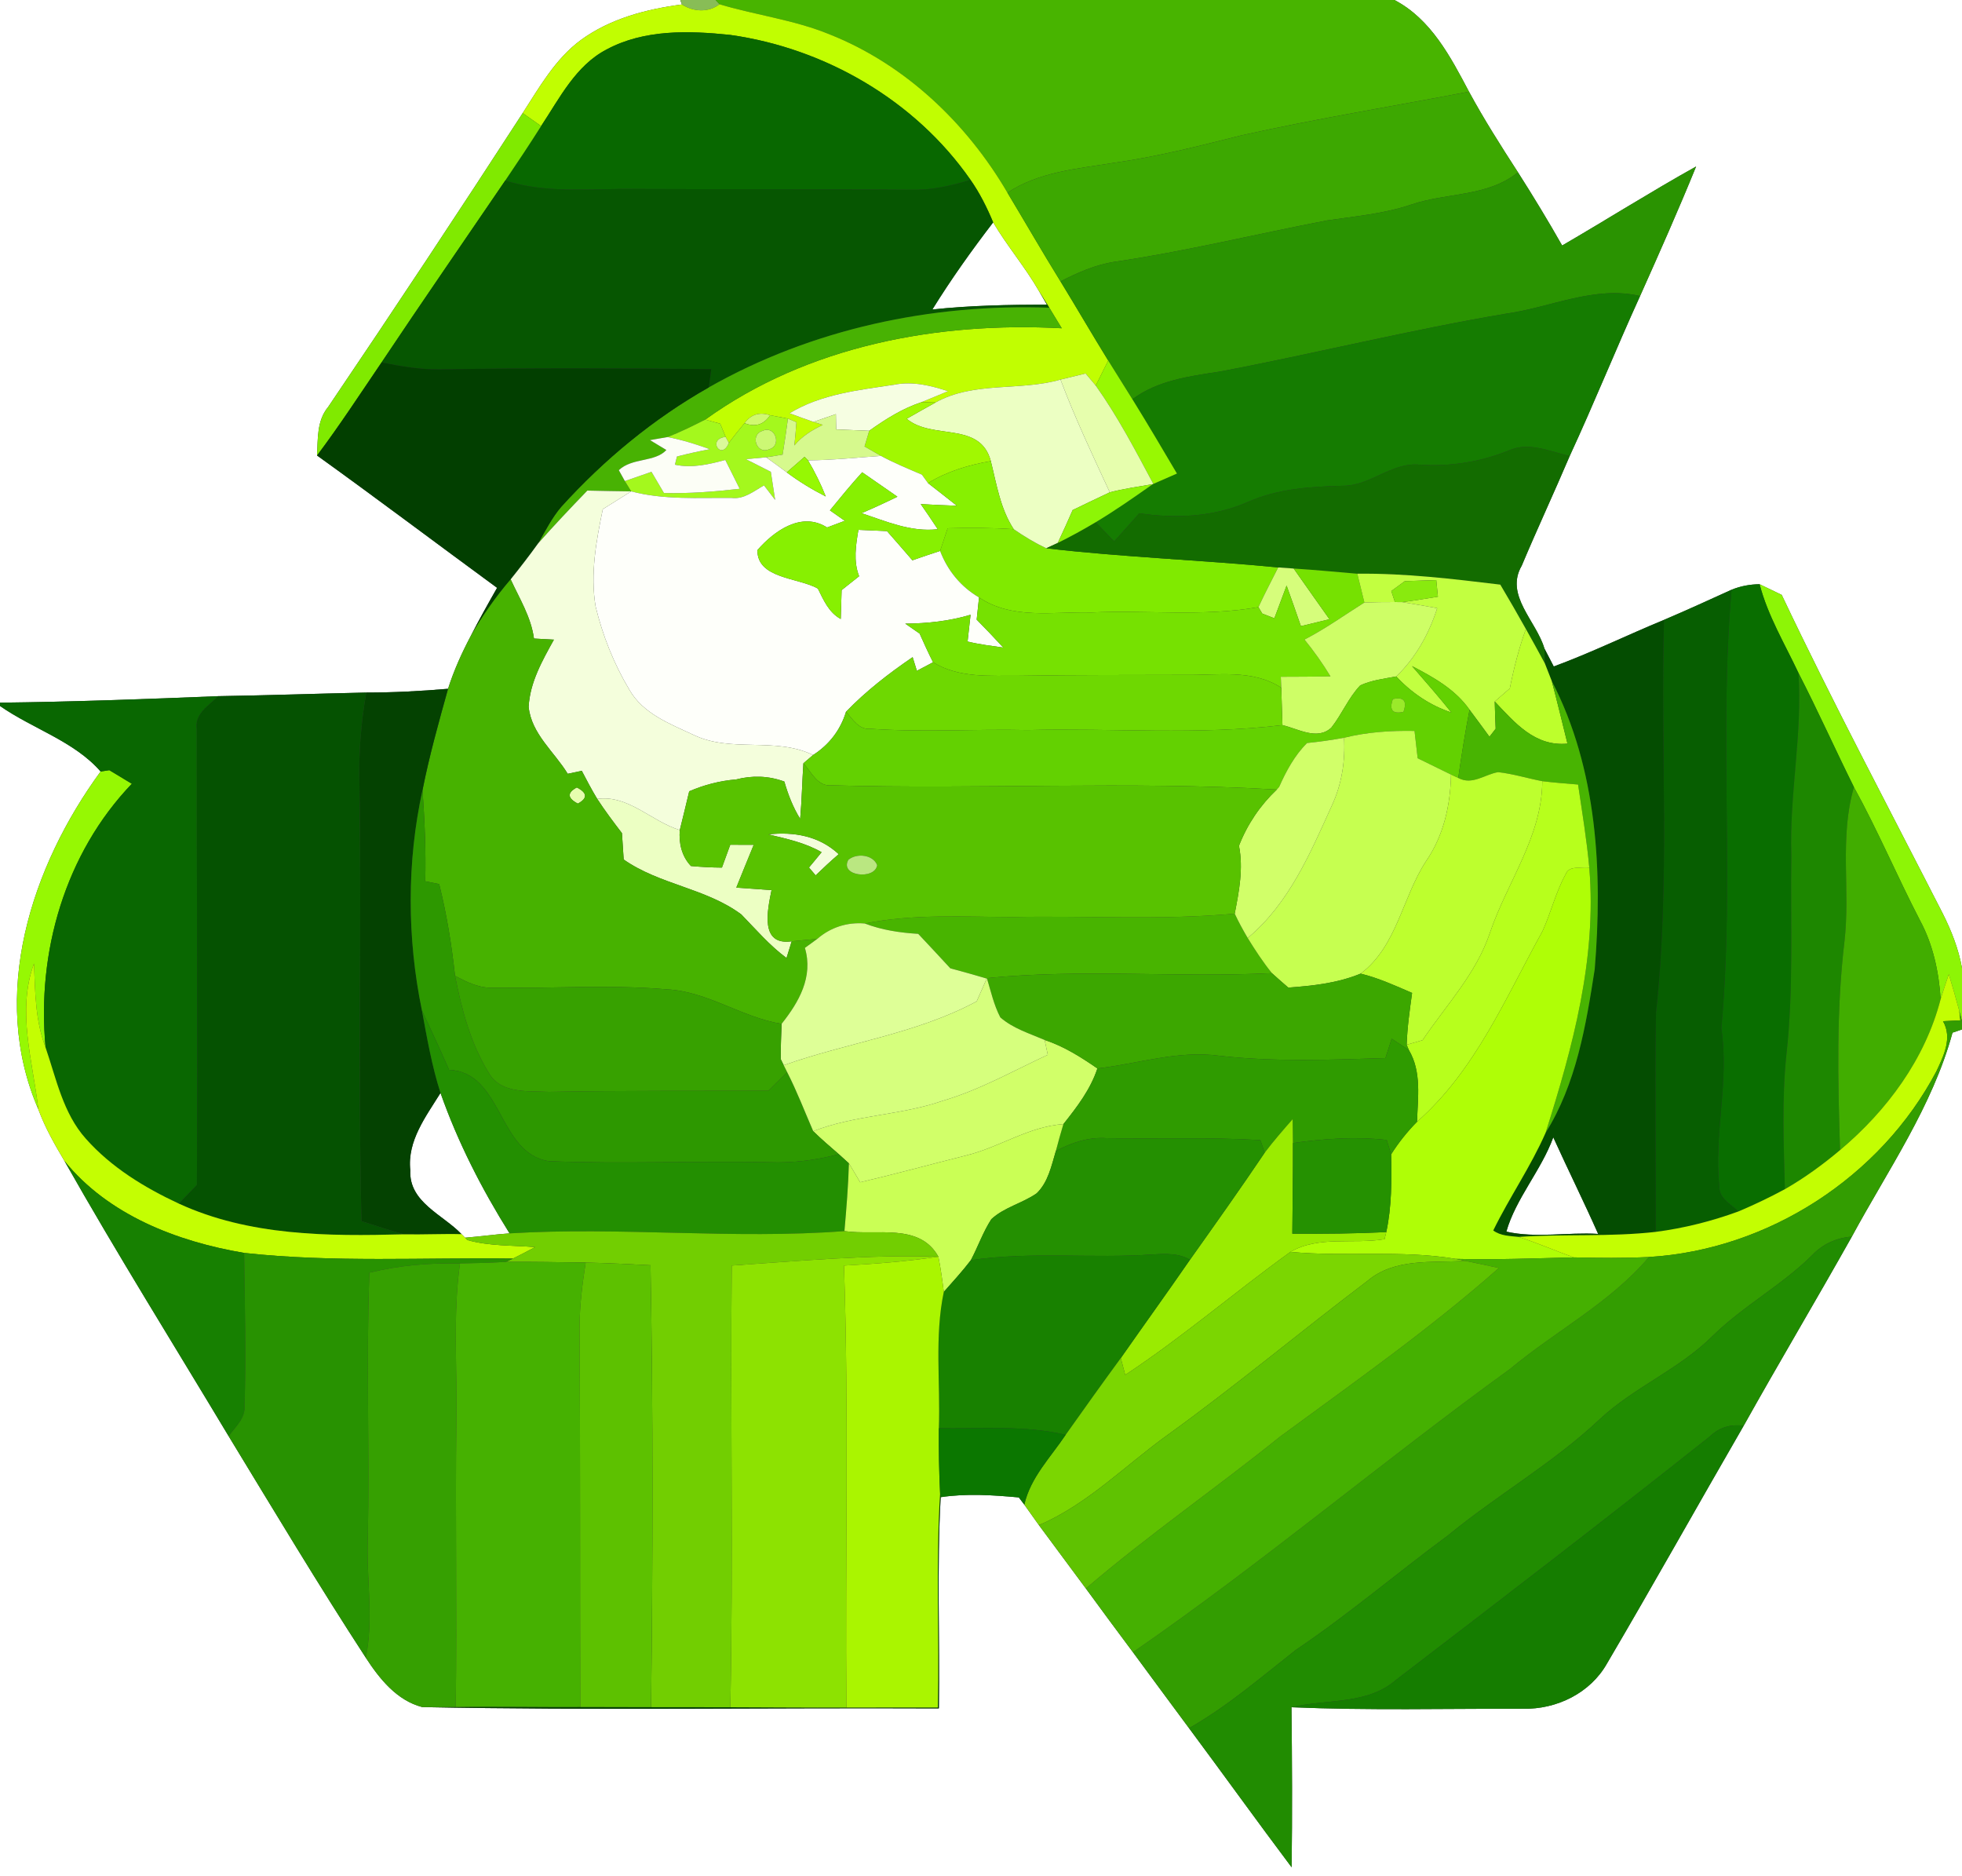 <?xml version="1.0" encoding="UTF-8" ?>
<!DOCTYPE svg PUBLIC "-//W3C//DTD SVG 1.1//EN" "http://www.w3.org/Graphics/SVG/1.1/DTD/svg11.dtd">
<svg width="250pt" height="239pt" viewBox="0 0 250 239" version="1.1" xmlns="http://www.w3.org/2000/svg">
<rect x="0" y="0" width="250" height="239" fill="#333333" stroke="none"/>
<g id="#ffffffff">
<path fill="#ffffff" opacity="1.00" d=" M 0.00 0.00 L 86.68 0.00 L 86.89 0.57 C 82.36 1.16 77.75 2.37 74.01 5.10 C 70.76 7.50 68.75 11.08 66.60 14.41 C 58.46 26.97 50.20 39.45 41.81 51.85 C 40.36 53.59 40.51 55.91 40.40 58.03 C 48.11 63.57 55.68 69.28 63.34 74.89 C 62.18 76.92 61.04 78.97 59.97 81.05 C 58.83 83.20 57.83 85.43 57.09 87.75 C 53.62 88.05 50.15 88.23 46.67 88.23 C 40.38 88.37 34.10 88.59 27.81 88.69 C 18.54 89.07 9.27 89.41 0.00 89.52 L 0.00 0.00 Z" />
<path fill="#ffffff" opacity="1.00" d=" M 177.68 0.00 L 250.00 0.00 L 250.00 123.33 C 249.56 120.88 248.64 118.54 247.52 116.33 C 240.63 102.84 233.51 89.47 227.03 75.79 C 226.33 75.45 224.91 74.77 224.21 74.43 C 222.98 74.44 221.77 74.67 220.64 75.13 C 217.78 76.43 214.92 77.74 212.03 78.97 C 207.33 80.91 202.76 83.15 197.98 84.91 C 197.68 84.33 197.09 83.19 196.79 82.62 C 195.78 79.13 191.70 75.84 193.90 72.07 C 195.87 67.38 198.02 62.78 200.01 58.10 C 203.13 51.36 205.90 44.47 208.98 37.71 C 211.43 32.24 213.86 26.76 216.12 21.21 C 210.35 24.43 204.76 27.96 199.05 31.28 C 197.26 28.12 195.37 25.01 193.42 21.95 C 191.24 18.58 189.09 15.20 187.18 11.68 C 184.82 7.22 182.34 2.44 177.68 0.00 Z" />
<path fill="#ffffff" opacity="1.00" d=" M 118.80 39.43 C 121.18 35.59 123.80 31.91 126.55 28.33 C 128.33 31.34 130.62 34.01 132.37 37.05 L 133.40 38.81 C 128.52 38.82 123.65 38.91 118.80 39.43 Z" />
<path fill="#ffffff" opacity="1.00" d=" M 0.00 89.94 C 4.16 92.85 9.45 94.42 12.82 98.29 C 3.96 110.40 -1.40 126.87 4.89 141.34 C 5.74 143.65 6.96 145.79 8.21 147.90 C 14.91 159.74 22.13 171.29 29.13 182.96 C 34.88 192.41 40.57 201.91 46.61 211.19 C 48.35 213.87 50.56 216.64 53.80 217.48 C 75.73 217.91 97.69 217.55 119.63 217.65 C 119.76 208.68 119.36 199.70 119.86 190.74 C 123.16 190.24 126.51 190.47 129.82 190.77 C 129.99 191.00 130.34 191.46 130.52 191.69 C 130.98 192.34 131.92 193.65 132.38 194.30 C 134.36 197.00 136.38 199.67 138.36 202.37 C 140.34 205.09 142.35 207.79 144.36 210.49 C 146.74 213.71 149.11 216.95 151.51 220.17 C 155.89 226.06 160.17 232.02 164.58 237.89 C 164.67 231.09 164.64 224.30 164.56 217.50 C 174.39 217.92 184.23 217.67 194.06 217.69 C 198.35 217.79 202.65 215.70 204.78 211.90 C 210.68 201.87 216.35 191.72 222.18 181.64 C 226.69 173.57 231.43 165.62 235.96 157.55 C 240.55 149.07 246.23 140.96 248.79 131.56 C 249.09 131.46 249.70 131.25 250.00 131.15 L 250.00 239.00 L 0.00 239.00 L 0.00 89.94 Z" />
<path fill="#ffffff" opacity="1.00" d=" M 52.28 149.09 C 51.87 145.34 54.28 142.23 56.13 139.24 C 58.34 145.53 61.40 151.49 64.93 157.13 C 63.04 157.26 61.15 157.53 59.26 157.68 L 58.81 157.23 C 56.44 154.74 52.08 153.17 52.28 149.09 Z" />
<path fill="#ffffff" opacity="1.00" d=" M 191.94 156.91 C 193.13 152.71 196.39 149.10 197.92 144.89 C 199.79 149.01 201.80 153.06 203.64 157.20 C 199.75 156.96 195.75 157.77 191.94 156.91 Z" />
</g>
<g id="#88bd56ff">
<path fill="#88bd56" opacity="1.00" d=" M 86.68 0.00 L 91.19 0.00 L 91.68 0.54 C 90.26 1.63 88.36 1.51 86.89 0.57 L 86.68 0.00 Z" />
</g>
<g id="#48b400ff">
<path fill="#48b400" opacity="1.00" d=" M 91.19 0.00 L 177.68 0.00 C 182.34 2.44 184.82 7.22 187.18 11.68 C 177.55 13.53 167.87 15.10 158.29 17.22 C 152.85 18.59 147.40 19.98 141.83 20.76 C 137.24 21.51 132.35 21.90 128.37 24.55 C 123.18 15.67 115.30 8.17 105.67 4.36 C 101.17 2.52 96.31 1.93 91.68 0.54 L 91.19 0.00 Z" />
<path fill="#48b400" opacity="1.00" d=" M 129.01 116.83 C 138.45 116.64 147.92 117.26 157.33 116.40 C 157.82 117.46 158.39 118.49 158.98 119.50 C 159.93 121.04 160.93 122.57 162.07 123.98 C 149.98 124.57 137.80 123.41 125.75 124.61 L 125.73 124.67 C 124.18 124.21 122.64 123.77 121.09 123.36 C 119.73 121.89 118.37 120.42 117.00 118.97 C 114.68 118.83 112.37 118.49 110.19 117.65 C 116.39 116.41 122.73 116.81 129.01 116.83 Z" />
</g>
<g id="#c1fe01ff">
<path fill="#c1fe01" opacity="1.00" d=" M 74.01 5.10 C 77.75 2.37 82.36 1.16 86.89 0.57 C 88.36 1.51 90.26 1.63 91.68 0.54 C 96.31 1.93 101.17 2.52 105.67 4.36 C 115.30 8.17 123.18 15.67 128.37 24.55 C 130.63 28.31 132.82 32.12 135.13 35.85 C 137.18 39.20 139.15 42.59 141.21 45.93 C 140.68 46.99 140.15 48.06 139.62 49.12 C 139.30 48.74 138.65 47.97 138.33 47.58 C 137.53 47.78 135.93 48.16 135.13 48.36 C 129.89 49.86 124.11 48.55 119.20 51.28 C 118.76 51.27 117.88 51.24 117.44 51.23 C 118.28 50.88 119.96 50.18 120.80 49.84 C 118.61 49.11 116.30 48.56 113.99 49.00 C 109.43 49.70 104.63 50.19 100.61 52.65 C 101.62 53.03 102.63 53.40 103.65 53.75 C 103.95 53.85 104.54 54.04 104.84 54.13 C 103.48 54.78 102.19 55.57 101.22 56.75 C 101.33 55.76 101.41 54.78 101.48 53.79 L 100.40 53.33 C 99.84 53.22 98.70 53.01 98.13 52.90 C 96.77 52.45 95.69 52.79 94.87 53.91 C 94.18 54.73 93.52 55.57 92.87 56.42 L 92.46 55.66 C 92.28 55.24 91.94 54.40 91.77 53.98 C 91.29 53.85 90.34 53.59 89.86 53.46 C 102.92 44.04 119.46 40.97 135.29 41.82 C 134.76 40.95 134.23 40.07 133.70 39.20 C 133.37 38.66 132.70 37.59 132.37 37.05 C 130.62 34.01 128.33 31.34 126.55 28.33 C 125.76 26.44 124.84 24.59 123.66 22.91 C 116.64 12.82 105.18 6.16 93.06 4.45 C 87.79 3.90 82.09 3.72 77.28 6.31 C 73.35 8.36 71.30 12.52 68.95 16.06 C 68.36 15.65 67.19 14.82 66.60 14.41 C 68.75 11.08 70.76 7.50 74.01 5.10 Z" />
</g>
<g id="#086800ff">
<path fill="#086800" opacity="1.00" d=" M 77.28 6.31 C 82.09 3.72 87.79 3.90 93.06 4.45 C 105.18 6.16 116.64 12.82 123.66 22.91 C 121.18 23.68 118.61 24.25 116.00 24.18 C 104.33 24.08 92.66 24.13 80.99 24.08 C 75.45 23.99 69.76 24.73 64.38 23.00 C 65.93 20.71 67.47 18.40 68.95 16.06 C 71.30 12.52 73.35 8.36 77.28 6.31 Z" />
</g>
<g id="#3da801ff">
<path fill="#3da801" opacity="1.00" d=" M 158.29 17.22 C 167.87 15.10 177.55 13.53 187.18 11.68 C 189.09 15.20 191.24 18.58 193.42 21.95 C 189.57 25.09 184.34 24.53 179.86 26.05 C 176.37 27.24 172.69 27.55 169.06 28.09 C 160.08 29.82 151.17 32.00 142.11 33.34 C 139.64 33.70 137.33 34.72 135.13 35.85 C 132.82 32.12 130.63 28.31 128.37 24.55 C 132.35 21.90 137.24 21.51 141.83 20.76 C 147.40 19.98 152.85 18.59 158.29 17.22 Z" />
</g>
<g id="#80ea00ff">
<path fill="#80ea00" opacity="1.00" d=" M 41.81 51.85 C 50.20 39.45 58.46 26.97 66.60 14.41 C 67.19 14.82 68.36 15.65 68.95 16.06 C 67.47 18.40 65.93 20.71 64.38 23.00 C 59.12 30.72 53.81 38.40 48.62 46.17 C 45.92 50.14 43.29 54.18 40.40 58.03 C 40.51 55.91 40.36 53.59 41.81 51.85 Z" />
<path fill="#80ea00" opacity="1.00" d=" M 120.75 67.30 C 123.56 67.22 126.36 67.23 129.17 67.42 C 130.49 68.33 131.86 69.16 133.32 69.85 C 143.13 71.00 153.03 71.33 162.87 72.29 C 162.02 73.97 161.14 75.64 160.35 77.35 C 153.29 78.59 146.12 77.70 139.00 78.03 C 134.24 77.90 128.96 78.97 124.75 76.11 C 122.44 74.76 120.74 72.69 119.79 70.19 C 120.11 69.23 120.43 68.26 120.75 67.30 Z" />
</g>
<g id="#2a9301ff">
<path fill="#2a9301" opacity="1.00" d=" M 199.05 31.28 C 204.76 27.96 210.35 24.43 216.12 21.21 C 213.86 26.76 211.43 32.24 208.98 37.71 C 203.17 36.36 197.60 39.16 191.92 39.96 C 179.66 42.02 167.59 45.04 155.37 47.35 C 151.52 47.94 147.51 48.46 144.29 50.86 C 143.27 49.22 142.24 47.58 141.21 45.93 C 139.15 42.59 137.18 39.20 135.13 35.85 C 137.33 34.72 139.64 33.70 142.11 33.34 C 151.17 32.00 160.08 29.82 169.06 28.09 C 172.69 27.55 176.37 27.24 179.86 26.05 C 184.34 24.53 189.57 25.09 193.42 21.95 C 195.37 25.01 197.26 28.12 199.05 31.28 Z" />
</g>
<g id="#065601ff">
<path fill="#065601" opacity="1.00" d=" M 48.62 46.17 C 53.81 38.40 59.12 30.72 64.38 23.00 C 69.76 24.73 75.45 23.99 80.99 24.08 C 92.66 24.13 104.33 24.08 116.00 24.18 C 118.61 24.25 121.18 23.68 123.66 22.91 C 124.84 24.59 125.76 26.44 126.55 28.33 C 123.80 31.91 121.18 35.59 118.80 39.43 C 123.65 38.91 128.52 38.82 133.40 38.81 L 132.37 37.05 C 132.70 37.59 133.37 38.66 133.70 39.20 C 118.65 38.67 103.46 41.90 90.32 49.35 C 90.40 48.77 90.55 47.61 90.63 47.03 C 79.09 46.90 67.55 46.87 56.01 47.06 C 53.52 47.08 51.05 46.66 48.62 46.17 Z" />
</g>
<g id="#157c01ff">
<path fill="#157c01" opacity="1.00" d=" M 191.92 39.96 C 197.60 39.16 203.17 36.36 208.98 37.71 C 205.90 44.47 203.13 51.36 200.01 58.10 C 197.49 57.52 194.81 56.25 192.25 57.39 C 188.62 58.86 184.76 59.47 180.86 59.20 C 177.29 58.87 174.56 61.95 171.04 61.89 C 166.93 62.00 162.78 62.26 158.98 63.96 C 154.62 65.86 149.82 66.09 145.17 65.39 C 144.10 66.58 143.04 67.77 141.97 68.97 C 141.19 68.15 140.40 67.34 139.62 66.53 C 142.12 65.03 144.51 63.36 146.89 61.68 L 146.96 61.65 C 147.96 61.21 148.97 60.77 149.97 60.33 C 148.10 57.16 146.23 53.99 144.29 50.86 C 147.51 48.46 151.52 47.94 155.37 47.35 C 167.59 45.04 179.66 42.02 191.92 39.96 Z" />
</g>
<g id="#48b203ff">
<path fill="#48b203" opacity="1.00" d=" M 133.70 39.20 C 134.23 40.07 134.76 40.95 135.29 41.82 C 119.46 40.97 102.92 44.04 89.86 53.46 C 88.29 54.25 86.71 55.04 85.06 55.68 C 84.50 55.78 83.38 55.97 82.82 56.07 C 83.34 56.39 84.39 57.02 84.91 57.33 C 83.45 58.91 80.53 58.29 78.85 59.90 C 79.04 60.25 79.43 60.94 79.62 61.29 C 79.82 61.62 80.23 62.27 80.43 62.60 C 78.57 62.58 76.70 62.54 74.84 62.50 C 72.71 64.71 70.60 66.93 68.57 69.23 C 69.49 67.63 70.32 65.96 71.53 64.55 C 76.96 58.56 83.27 53.34 90.32 49.35 C 103.46 41.90 118.65 38.67 133.70 39.20 Z" />
</g>
<g id="#023f00ff">
<path fill="#023f00" opacity="1.00" d=" M 40.40 58.03 C 43.29 54.18 45.92 50.14 48.62 46.17 C 51.05 46.66 53.52 47.08 56.01 47.06 C 67.55 46.87 79.09 46.90 90.63 47.03 C 90.55 47.61 90.40 48.77 90.32 49.35 C 83.27 53.34 76.96 58.56 71.53 64.55 C 70.32 65.96 69.49 67.63 68.57 69.23 C 67.45 70.79 66.27 72.31 65.07 73.81 C 63.14 76.06 61.44 78.48 59.97 81.05 C 61.04 78.97 62.18 76.92 63.34 74.89 C 55.68 69.28 48.11 63.57 40.40 58.03 Z" />
</g>
<g id="#98f802ff">
<path fill="#98f802" opacity="1.00" d=" M 141.21 45.93 C 142.24 47.58 143.27 49.22 144.29 50.86 C 146.23 53.99 148.10 57.16 149.97 60.33 C 148.97 60.77 147.96 61.21 146.96 61.65 C 144.68 57.38 142.43 53.07 139.62 49.12 C 140.15 48.06 140.68 46.99 141.21 45.93 Z" />
</g>
<g id="#e6feadff">
<path fill="#e6fead" opacity="1.00" d=" M 135.13 48.36 C 135.93 48.16 137.53 47.78 138.33 47.58 C 138.65 47.97 139.30 48.74 139.62 49.12 C 142.43 53.07 144.68 57.38 146.96 61.65 L 146.89 61.68 C 145.06 61.99 143.22 62.26 141.41 62.72 C 139.21 57.98 136.98 53.25 135.13 48.36 Z" />
<path fill="#e6fead" opacity="1.00" d=" M 73.50 100.32 C 74.85 101.01 74.89 101.70 73.63 102.38 C 72.29 101.68 72.24 100.99 73.50 100.32 Z" />
</g>
<g id="#f6fee2ff">
<path fill="#f6fee2" opacity="1.00" d=" M 100.61 52.65 C 104.63 50.19 109.43 49.70 113.99 49.00 C 116.30 48.56 118.61 49.11 120.80 49.84 C 119.96 50.18 118.28 50.88 117.44 51.23 C 115.01 52.03 112.83 53.40 110.76 54.88 C 109.35 54.83 107.95 54.77 106.54 54.71 C 106.54 54.23 106.52 53.25 106.51 52.76 C 105.55 53.09 104.60 53.42 103.65 53.75 C 102.63 53.40 101.62 53.03 100.61 52.65 Z" />
</g>
<g id="#ecffc3ff">
<path fill="#ecffc3" opacity="1.00" d=" M 119.20 51.28 C 124.11 48.55 129.89 49.86 135.13 48.36 C 136.98 53.25 139.21 57.98 141.41 62.72 C 139.83 63.45 138.26 64.23 136.68 64.98 C 136.06 66.38 135.44 67.79 134.78 69.17 C 134.41 69.34 133.68 69.68 133.32 69.85 C 131.86 69.16 130.49 68.33 129.17 67.42 C 127.46 64.81 126.99 61.70 126.25 58.74 C 124.88 53.61 118.81 56.11 115.53 53.35 C 116.75 52.65 117.97 51.96 119.20 51.28 Z" />
<path fill="#ecffc3" opacity="1.00" d=" M 76.10 101.78 C 80.09 101.24 83.01 104.65 86.62 105.75 C 86.48 107.41 86.86 109.09 88.04 110.33 C 89.35 110.45 90.67 110.52 91.99 110.53 C 92.26 109.81 92.78 108.35 93.05 107.62 C 93.79 107.62 95.29 107.62 96.04 107.63 C 95.30 109.44 94.55 111.26 93.82 113.08 C 95.32 113.19 96.81 113.29 98.31 113.40 C 97.80 115.92 96.77 120.51 100.88 119.92 C 100.71 120.46 100.38 121.52 100.22 122.05 C 98.06 120.45 96.32 118.41 94.46 116.50 C 89.96 113.15 84.06 112.72 79.47 109.50 C 79.40 108.38 79.33 107.26 79.25 106.14 C 78.16 104.72 77.08 103.28 76.10 101.78 Z" />
</g>
<g id="#a1f801ff">
<path fill="#a1f801" opacity="1.00" d=" M 110.76 54.88 C 112.83 53.40 115.01 52.03 117.44 51.23 C 117.88 51.24 118.76 51.27 119.20 51.28 C 117.97 51.96 116.75 52.65 115.53 53.35 C 118.81 56.11 124.88 53.61 126.25 58.74 C 123.45 59.23 120.69 60.04 118.25 61.55 C 118.06 61.28 117.66 60.74 117.47 60.47 C 115.71 59.72 113.94 58.99 112.25 58.08 C 111.73 57.78 110.69 57.18 110.16 56.88 C 110.31 56.38 110.61 55.38 110.76 54.88 Z" />
</g>
<g id="#d0f96fff">
<path fill="#d0f96f" opacity="1.00" d=" M 94.87 53.91 C 95.69 52.79 96.77 52.45 98.13 52.90 C 97.32 54.11 96.23 54.45 94.87 53.91 Z" />
</g>
<g id="#a4f81dff">
<path fill="#a4f81d" opacity="1.00" d=" M 98.13 52.90 C 98.70 53.01 99.84 53.22 100.40 53.33 C 100.20 54.86 99.97 56.39 99.72 57.92 C 99.20 58.01 98.15 58.18 97.62 58.26 C 96.98 58.32 95.70 58.44 95.05 58.50 C 96.10 59.04 97.16 59.58 98.22 60.11 C 98.40 61.30 98.59 62.49 98.77 63.69 C 98.41 63.22 97.70 62.30 97.35 61.84 C 96.05 62.57 94.79 63.65 93.19 63.43 C 88.93 63.40 84.60 63.70 80.43 62.60 C 80.23 62.27 79.82 61.62 79.62 61.29 C 80.75 60.89 81.88 60.50 83.01 60.11 C 83.54 61.01 84.07 61.91 84.60 62.81 C 87.83 62.89 91.05 62.64 94.25 62.27 C 93.64 61.05 93.03 59.82 92.42 58.60 C 90.33 59.16 88.17 59.67 86.00 59.20 C 86.07 58.94 86.20 58.42 86.26 58.16 C 87.65 57.80 89.04 57.49 90.45 57.23 C 88.69 56.59 86.90 56.03 85.06 55.68 C 86.71 55.04 88.29 54.25 89.86 53.46 C 90.34 53.59 91.29 53.85 91.77 53.98 C 91.94 54.40 92.28 55.24 92.46 55.66 C 90.03 55.92 91.95 58.78 92.87 56.42 C 93.52 55.57 94.18 54.73 94.87 53.91 C 96.23 54.45 97.32 54.11 98.13 52.90 M 97.17 54.89 C 95.53 55.35 96.39 57.96 97.99 57.24 C 99.67 56.81 98.77 54.13 97.17 54.89 Z" />
</g>
<g id="#d6f98dff">
<path fill="#d6f98d" opacity="1.00" d=" M 103.65 53.75 C 104.60 53.42 105.55 53.09 106.51 52.76 C 106.52 53.25 106.54 54.23 106.54 54.71 C 107.95 54.77 109.35 54.83 110.76 54.88 C 110.61 55.38 110.31 56.38 110.16 56.88 C 110.69 57.18 111.73 57.78 112.25 58.08 C 109.16 58.30 106.07 58.62 102.96 58.65 L 102.52 58.20 C 101.76 58.86 101.01 59.52 100.25 60.18 C 99.38 59.54 98.51 58.89 97.62 58.26 C 98.15 58.18 99.20 58.01 99.72 57.92 C 99.97 56.39 100.20 54.86 100.40 53.33 L 101.48 53.79 C 101.41 54.78 101.33 55.76 101.22 56.75 C 102.19 55.57 103.48 54.78 104.84 54.13 C 104.54 54.04 103.95 53.85 103.65 53.75 Z" />
</g>
<g id="#ccf874ff">
<path fill="#ccf874" opacity="1.00" d=" M 97.17 54.89 C 98.77 54.13 99.67 56.81 97.99 57.24 C 96.39 57.96 95.53 55.35 97.17 54.89 Z" />
</g>
<g id="#fcfef6ff">
<path fill="#fcfef6" opacity="1.00" d=" M 82.82 56.07 C 83.38 55.97 84.50 55.78 85.06 55.68 C 86.90 56.03 88.69 56.59 90.45 57.23 C 89.04 57.49 87.65 57.80 86.26 58.16 C 86.20 58.42 86.07 58.94 86.00 59.20 C 88.17 59.67 90.33 59.16 92.42 58.60 C 93.03 59.82 93.64 61.05 94.25 62.27 C 91.05 62.64 87.83 62.89 84.60 62.81 C 84.07 61.91 83.54 61.01 83.01 60.11 C 81.88 60.50 80.75 60.89 79.62 61.29 C 79.43 60.94 79.04 60.25 78.85 59.90 C 80.53 58.29 83.45 58.91 84.91 57.33 C 84.39 57.02 83.34 56.39 82.82 56.07 Z" />
</g>
<g id="#daf999ff">
<path fill="#daf999" opacity="1.00" d=" M 92.87 56.42 C 91.95 58.78 90.03 55.92 92.46 55.66 L 92.87 56.42 Z" />
</g>
<g id="#136c00ff">
<path fill="#136c00" opacity="1.00" d=" M 180.86 59.20 C 184.76 59.47 188.62 58.86 192.25 57.39 C 194.81 56.25 197.49 57.52 200.01 58.10 C 198.02 62.78 195.87 67.38 193.90 72.07 C 191.70 75.84 195.78 79.13 196.79 82.62 C 196.80 83.09 196.84 84.04 196.85 84.52 C 196.06 83.04 195.24 81.59 194.43 80.13 C 193.37 78.23 192.28 76.35 191.17 74.48 C 185.11 73.75 179.07 73.02 172.95 73.09 C 170.25 72.86 167.54 72.60 164.84 72.43 C 164.18 72.38 163.52 72.34 162.87 72.29 C 153.03 71.33 143.13 71.00 133.32 69.85 C 133.68 69.68 134.41 69.34 134.78 69.17 C 136.43 68.36 138.04 67.47 139.62 66.53 C 140.40 67.34 141.19 68.15 141.97 68.97 C 143.04 67.77 144.10 66.58 145.17 65.39 C 149.82 66.09 154.62 65.86 158.98 63.96 C 162.78 62.26 166.93 62.00 171.04 61.89 C 174.56 61.95 177.29 58.87 180.86 59.20 Z" />
</g>
<g id="#fefffaff">
<path fill="#fefffa" opacity="1.00" d=" M 95.05 58.50 C 95.70 58.44 96.98 58.32 97.62 58.26 C 98.51 58.89 99.38 59.54 100.25 60.18 C 101.81 61.35 103.48 62.36 105.22 63.25 C 104.59 61.66 103.83 60.12 102.96 58.65 C 106.07 58.62 109.16 58.30 112.25 58.08 C 113.94 58.99 115.71 59.72 117.47 60.47 C 117.66 60.74 118.06 61.28 118.25 61.55 C 119.48 62.50 120.70 63.46 121.92 64.43 C 120.39 64.38 118.85 64.31 117.32 64.22 C 118.06 65.28 118.78 66.34 119.49 67.42 C 116.08 67.82 112.93 66.42 109.77 65.38 C 111.31 64.72 112.84 64.02 114.35 63.28 C 112.85 62.24 111.35 61.21 109.86 60.17 C 108.43 61.74 107.09 63.38 105.75 65.02 C 106.38 65.46 107.02 65.91 107.65 66.35 C 106.90 66.64 106.14 66.92 105.39 67.20 C 102.14 65.13 98.66 67.62 96.51 70.08 C 96.46 73.74 101.72 73.57 104.21 74.98 C 104.94 76.44 105.60 78.03 107.13 78.86 C 107.16 77.94 107.21 76.10 107.24 75.18 C 107.99 74.59 108.73 74.00 109.47 73.41 C 108.72 71.49 109.05 69.46 109.38 67.50 C 110.29 67.54 112.11 67.62 113.02 67.66 C 114.11 68.89 115.18 70.13 116.26 71.38 C 117.43 70.97 118.60 70.57 119.79 70.19 C 120.74 72.69 122.44 74.76 124.75 76.11 C 124.68 76.82 124.53 78.23 124.45 78.94 C 125.60 80.11 126.73 81.29 127.84 82.50 C 126.32 82.28 124.79 82.10 123.29 81.73 C 123.38 80.88 123.57 79.17 123.67 78.32 C 120.97 79.13 118.16 79.43 115.35 79.45 C 115.81 79.77 116.73 80.40 117.18 80.72 C 117.73 81.95 118.28 83.17 118.89 84.37 C 118.38 84.64 117.35 85.19 116.83 85.46 C 116.70 85.02 116.43 84.15 116.29 83.72 C 113.27 85.78 110.34 88.04 107.80 90.68 C 107.09 93.01 105.65 94.88 103.60 96.19 C 98.79 93.84 93.18 95.94 88.39 93.63 C 85.38 92.23 81.93 90.92 80.20 87.88 C 78.23 84.59 76.79 80.98 75.89 77.25 C 75.20 73.12 75.97 68.92 76.81 64.87 C 78.02 64.11 79.22 63.35 80.43 62.60 C 84.60 63.70 88.93 63.40 93.19 63.43 C 94.79 63.65 96.05 62.57 97.35 61.84 C 97.70 62.30 98.41 63.22 98.77 63.69 C 98.59 62.49 98.40 61.30 98.22 60.11 C 97.16 59.58 96.10 59.04 95.05 58.50 Z" />
</g>
<g id="#96f803ff">
<path fill="#96f803" opacity="1.00" d=" M 100.25 60.18 C 101.01 59.52 101.76 58.86 102.52 58.20 L 102.96 58.65 C 103.83 60.12 104.59 61.66 105.22 63.25 C 103.48 62.36 101.81 61.35 100.25 60.18 Z" />
<path fill="#96f803" opacity="1.00" d=" M 12.82 98.29 C 13.10 98.25 13.65 98.16 13.93 98.12 C 14.88 98.69 15.84 99.27 16.80 99.85 C 8.28 108.74 4.66 121.33 5.81 133.46 C 4.49 130.05 4.48 126.35 4.33 122.75 C 2.11 128.81 4.18 135.20 4.89 141.34 C -1.40 126.87 3.96 110.40 12.82 98.29 Z" />
</g>
<g id="#87f001ff">
<path fill="#87f001" opacity="1.00" d=" M 118.25 61.55 C 120.69 60.04 123.45 59.23 126.25 58.74 C 126.99 61.70 127.46 64.81 129.17 67.42 C 126.36 67.23 123.56 67.22 120.75 67.30 C 120.43 68.26 120.11 69.23 119.79 70.19 C 118.60 70.57 117.43 70.97 116.26 71.38 C 115.18 70.13 114.11 68.89 113.02 67.66 C 112.11 67.62 110.29 67.54 109.38 67.50 C 109.05 69.46 108.72 71.49 109.47 73.41 C 108.73 74.00 107.99 74.59 107.24 75.18 C 107.21 76.10 107.16 77.94 107.13 78.86 C 105.60 78.03 104.94 76.44 104.21 74.98 C 101.72 73.57 96.46 73.74 96.51 70.08 C 98.66 67.62 102.14 65.13 105.39 67.20 C 106.14 66.92 106.90 66.64 107.65 66.35 C 107.02 65.91 106.38 65.46 105.75 65.02 C 107.09 63.38 108.43 61.74 109.86 60.17 C 111.35 61.21 112.85 62.24 114.35 63.28 C 112.84 64.02 111.31 64.72 109.77 65.38 C 112.93 66.42 116.08 67.82 119.49 67.42 C 118.78 66.34 118.06 65.28 117.32 64.22 C 118.85 64.31 120.39 64.38 121.92 64.43 C 120.70 63.46 119.48 62.50 118.25 61.55 Z" />
</g>
<g id="#8df506ff">
<path fill="#8df506" opacity="1.00" d=" M 141.41 62.72 C 143.22 62.26 145.06 61.99 146.89 61.68 C 144.51 63.36 142.12 65.03 139.62 66.53 C 138.04 67.47 136.43 68.36 134.78 69.17 C 135.44 67.79 136.06 66.38 136.68 64.98 C 138.26 64.23 139.83 63.45 141.41 62.72 Z" />
<path fill="#8df506" opacity="1.00" d=" M 229.16 85.73 C 227.41 82.01 225.25 78.44 224.21 74.43 C 224.91 74.77 226.33 75.45 227.03 75.79 C 233.51 89.47 240.63 102.84 247.52 116.33 C 248.64 118.54 249.56 120.88 250.00 123.33 L 250.00 130.13 L 249.66 128.81 C 249.24 127.24 248.79 125.68 248.32 124.12 C 247.96 125.17 247.61 126.22 247.28 127.27 C 247.05 123.82 246.32 120.37 244.67 117.30 C 241.75 111.68 239.29 105.83 236.23 100.28 C 233.83 95.45 231.63 90.53 229.16 85.73 Z" />
</g>
<g id="#f4fedcff">
<path fill="#f4fedc" opacity="1.00" d=" M 68.57 69.23 C 70.60 66.93 72.71 64.71 74.84 62.50 C 76.70 62.54 78.57 62.58 80.43 62.60 C 79.22 63.35 78.02 64.11 76.81 64.87 C 75.97 68.92 75.20 73.12 75.89 77.25 C 76.79 80.98 78.23 84.59 80.20 87.88 C 81.93 90.92 85.38 92.23 88.39 93.63 C 93.18 95.94 98.79 93.84 103.60 96.19 L 102.37 97.24 C 102.21 99.60 102.17 101.97 101.96 104.33 C 101.05 102.85 100.42 101.23 99.94 99.57 C 97.94 98.83 95.85 98.77 93.80 99.30 C 91.73 99.47 89.72 99.99 87.82 100.81 C 87.44 102.46 87.02 104.10 86.62 105.75 C 83.01 104.65 80.09 101.24 76.10 101.78 C 75.39 100.61 74.76 99.40 74.13 98.20 C 73.68 98.30 72.79 98.49 72.34 98.58 C 70.64 95.78 67.71 93.50 67.36 90.05 C 67.52 86.93 69.11 84.15 70.58 81.49 C 69.73 81.44 68.88 81.40 68.04 81.35 C 67.67 78.61 66.20 76.27 65.07 73.81 C 66.27 72.31 67.45 70.79 68.57 69.23 Z" />
<path fill="#f4fedc" opacity="1.00" d=" M 97.90 106.30 C 101.17 105.93 104.40 106.51 106.87 108.82 C 105.86 109.69 104.89 110.59 103.93 111.52 C 103.72 111.27 103.30 110.77 103.08 110.52 C 103.63 109.87 104.16 109.22 104.69 108.57 C 102.59 107.36 100.23 106.86 97.90 106.30 Z" />
</g>
<g id="#d6fd7bff">
<path fill="#d6fd7b" opacity="1.00" d=" M 162.87 72.29 C 163.52 72.34 164.18 72.38 164.84 72.43 C 166.34 74.59 167.89 76.73 169.40 78.89 C 168.49 79.11 166.67 79.55 165.76 79.77 C 165.16 78.04 164.56 76.32 163.94 74.60 C 163.42 75.99 162.90 77.38 162.38 78.77 C 161.99 78.62 161.22 78.32 160.84 78.17 C 160.71 77.96 160.47 77.56 160.35 77.35 C 161.14 75.64 162.02 73.97 162.87 72.29 Z" />
</g>
<g id="#76e101ff">
<path fill="#76e101" opacity="1.00" d=" M 164.84 72.43 C 167.54 72.60 170.25 72.86 172.95 73.09 C 173.25 74.32 173.55 75.54 173.85 76.76 C 171.32 78.35 168.88 80.11 166.22 81.48 C 167.43 82.97 168.54 84.53 169.53 86.17 C 167.42 86.21 165.31 86.21 163.20 86.22 C 163.22 86.57 163.25 87.27 163.26 87.62 C 159.59 85.21 155.09 86.05 150.96 85.98 C 143.95 86.01 136.94 85.97 129.93 86.09 C 126.21 86.06 122.20 86.43 118.89 84.37 C 118.28 83.17 117.73 81.95 117.18 80.72 C 116.73 80.40 115.81 79.77 115.35 79.45 C 118.16 79.43 120.97 79.13 123.67 78.32 C 123.57 79.17 123.38 80.88 123.29 81.73 C 124.79 82.10 126.32 82.28 127.84 82.50 C 126.73 81.29 125.60 80.11 124.45 78.94 C 124.53 78.23 124.68 76.82 124.75 76.11 C 128.96 78.97 134.24 77.90 139.00 78.03 C 146.12 77.70 153.29 78.59 160.35 77.35 C 160.47 77.56 160.71 77.96 160.84 78.17 C 161.22 78.32 161.99 78.62 162.38 78.77 C 162.90 77.38 163.42 75.99 163.94 74.60 C 164.56 76.32 165.16 78.04 165.76 79.77 C 166.67 79.55 168.49 79.11 169.40 78.89 C 167.89 76.73 166.34 74.59 164.84 72.43 Z" />
</g>
<g id="#c2ff40ff">
<path fill="#c2ff40" opacity="1.00" d=" M 172.95 73.09 C 179.07 73.02 185.11 73.75 191.17 74.48 C 192.28 76.35 193.37 78.23 194.43 80.13 C 193.54 82.60 192.89 85.14 192.38 87.71 C 191.74 88.26 191.10 88.82 190.46 89.37 C 190.49 90.52 190.53 91.68 190.58 92.84 C 190.38 93.09 189.98 93.61 189.79 93.86 C 188.94 92.71 188.11 91.55 187.25 90.42 C 185.44 87.83 182.66 86.28 179.92 84.86 C 181.61 86.82 183.32 88.74 184.93 90.77 C 182.22 89.87 179.85 88.26 177.91 86.18 C 180.39 83.79 182.08 80.75 183.13 77.48 C 181.64 77.21 180.16 76.95 178.67 76.71 C 180.19 76.52 181.70 76.26 183.22 76.02 C 183.17 75.49 183.06 74.43 183.01 73.90 C 181.67 73.94 180.34 73.99 179.00 74.04 C 178.57 74.35 177.71 74.99 177.28 75.30 C 177.39 75.65 177.62 76.35 177.74 76.70 C 176.44 76.69 175.15 76.72 173.85 76.76 C 173.55 75.54 173.25 74.32 172.95 73.09 Z" />
</g>
<g id="#47b200ff">
<path fill="#47b200" opacity="1.00" d=" M 59.97 81.05 C 61.44 78.48 63.14 76.06 65.07 73.81 C 66.20 76.27 67.67 78.61 68.04 81.35 C 68.88 81.40 69.73 81.44 70.58 81.49 C 69.11 84.15 67.52 86.93 67.36 90.05 C 67.71 93.50 70.64 95.78 72.34 98.58 C 72.79 98.49 73.68 98.30 74.13 98.20 C 74.76 99.40 75.39 100.61 76.10 101.78 C 77.08 103.28 78.16 104.72 79.25 106.14 C 79.33 107.26 79.40 108.38 79.47 109.50 C 84.06 112.72 89.96 113.15 94.46 116.50 C 96.32 118.41 98.06 120.45 100.22 122.05 C 100.38 121.52 100.71 120.46 100.88 119.92 C 101.96 119.82 103.05 119.71 104.14 119.61 C 103.74 119.90 102.95 120.48 102.56 120.76 C 103.65 124.45 101.80 127.66 99.59 130.44 C 94.50 129.61 90.14 126.29 84.93 126.04 C 77.62 125.41 70.28 125.96 62.96 125.83 C 61.15 125.94 59.51 125.15 57.98 124.31 C 57.55 120.38 56.92 116.47 55.96 112.63 C 55.51 112.54 54.62 112.36 54.18 112.27 C 54.29 108.39 54.10 104.51 53.84 100.64 C 54.70 96.29 55.90 92.02 57.09 87.75 C 57.83 85.43 58.83 83.20 59.97 81.05 M 73.50 100.32 C 72.24 100.99 72.29 101.68 73.63 102.38 C 74.89 101.70 74.85 101.01 73.50 100.32 Z" />
</g>
<g id="#89ea0eff">
<path fill="#89ea0e" opacity="1.00" d=" M 179.00 74.04 C 180.34 73.99 181.67 73.94 183.01 73.90 C 183.06 74.43 183.17 75.49 183.22 76.02 C 181.70 76.26 180.19 76.52 178.67 76.71 L 177.74 76.70 C 177.62 76.35 177.39 75.65 177.28 75.30 C 177.71 74.99 178.57 74.35 179.00 74.04 Z" />
</g>
<g id="#096e00ff">
<path fill="#096e00" opacity="1.00" d=" M 220.64 75.13 C 221.77 74.67 222.98 74.44 224.21 74.43 C 225.25 78.44 227.41 82.01 229.16 85.73 C 229.69 93.50 227.99 101.19 228.25 108.96 C 228.12 117.45 228.57 125.97 227.62 134.42 C 227.03 140.10 227.29 145.81 227.43 151.50 C 225.51 152.54 223.54 153.48 221.53 154.33 C 220.52 153.39 218.99 152.65 219.06 151.03 C 218.39 144.35 220.36 137.70 219.33 131.01 C 221.04 112.43 219.00 93.71 220.64 75.13 Z" />
</g>
<g id="#075e01ff">
<path fill="#075e01" opacity="1.00" d=" M 212.03 78.97 C 214.92 77.74 217.78 76.43 220.64 75.13 C 219.00 93.71 221.04 112.43 219.33 131.01 C 220.36 137.70 218.39 144.35 219.06 151.03 C 218.99 152.65 220.52 153.39 221.53 154.33 C 218.12 155.58 214.58 156.47 210.98 156.94 C 211.01 147.63 210.84 138.31 211.01 129.00 C 212.83 112.39 211.56 95.64 212.03 78.97 Z" />
</g>
<g id="#cefe66ff">
<path fill="#cefe66" opacity="1.00" d=" M 166.22 81.48 C 168.88 80.11 171.32 78.35 173.85 76.76 C 175.15 76.72 176.44 76.69 177.74 76.70 L 178.67 76.71 C 180.16 76.95 181.64 77.21 183.13 77.48 C 182.08 80.75 180.39 83.79 177.91 86.18 C 176.36 86.47 174.76 86.65 173.32 87.32 C 171.81 88.91 170.99 90.99 169.64 92.70 C 167.84 94.38 165.39 92.83 163.41 92.38 C 163.37 90.79 163.31 89.20 163.26 87.62 C 163.25 87.27 163.22 86.57 163.20 86.22 C 165.31 86.21 167.42 86.21 169.53 86.17 C 168.54 84.53 167.43 82.97 166.22 81.48 Z" />
</g>
<g id="#044d01ff">
<path fill="#044d01" opacity="1.00" d=" M 197.98 84.91 C 202.76 83.15 207.33 80.91 212.03 78.97 C 211.56 95.64 212.83 112.39 211.01 129.00 C 210.84 138.31 211.01 147.63 210.98 156.94 C 205.18 157.60 199.33 157.19 193.51 157.58 C 192.39 157.46 191.21 157.46 190.27 156.76 C 192.34 152.53 195.04 148.64 196.94 144.32 C 200.85 138.08 202.09 130.64 203.20 123.48 C 204.22 111.11 203.55 97.98 197.73 86.77 C 197.43 86.02 197.14 85.27 196.85 84.52 C 196.84 84.04 196.80 83.09 196.79 82.62 C 197.09 83.19 197.68 84.33 197.98 84.91 M 191.94 156.91 C 195.75 157.77 199.75 156.96 203.64 157.20 C 201.80 153.06 199.79 149.01 197.92 144.89 C 196.39 149.10 193.13 152.71 191.94 156.91 Z" />
</g>
<g id="#bdff2cff">
<path fill="#bdff2c" opacity="1.00" d=" M 194.43 80.13 C 195.24 81.59 196.06 83.04 196.85 84.52 C 197.14 85.27 197.43 86.02 197.73 86.77 C 198.43 89.42 199.07 92.08 199.73 94.74 C 195.57 95.13 193.02 92.07 190.46 89.37 C 191.10 88.82 191.74 88.26 192.38 87.71 C 192.89 85.14 193.54 82.60 194.43 80.13 Z" />
</g>
<g id="#6ed801ff">
<path fill="#6ed801" opacity="1.00" d=" M 107.80 90.68 C 110.34 88.04 113.27 85.78 116.29 83.72 C 116.43 84.15 116.70 85.02 116.83 85.46 C 117.35 85.19 118.38 84.64 118.89 84.37 C 122.20 86.43 126.21 86.06 129.93 86.09 C 136.94 85.97 143.95 86.01 150.96 85.98 C 155.09 86.05 159.59 85.21 163.26 87.62 C 163.31 89.20 163.37 90.79 163.41 92.38 C 152.65 93.67 141.77 92.74 130.96 93.01 C 124.29 92.86 117.61 93.31 110.95 92.85 C 109.43 93.01 108.67 91.64 107.80 90.68 Z" />
</g>
<g id="#63d101ff">
<path fill="#63d101" opacity="1.00" d=" M 179.92 84.86 C 182.66 86.28 185.44 87.83 187.25 90.42 C 186.69 93.30 186.23 96.20 185.81 99.11 L 184.89 98.68 C 183.47 97.99 182.06 97.29 180.64 96.60 C 180.51 95.44 180.37 94.28 180.24 93.12 C 177.22 93.06 174.20 93.26 171.26 93.99 C 169.69 94.28 168.12 94.50 166.54 94.66 C 164.96 96.25 163.89 98.22 162.99 100.25 C 162.92 100.34 162.77 100.50 162.69 100.59 C 143.83 99.49 124.89 100.58 106.00 100.05 C 104.15 100.24 103.41 98.37 102.37 97.24 L 103.60 96.19 C 105.65 94.88 107.09 93.01 107.80 90.68 C 108.67 91.64 109.43 93.01 110.95 92.85 C 117.61 93.31 124.29 92.86 130.96 93.01 C 141.77 92.74 152.65 93.67 163.41 92.38 C 165.39 92.83 167.84 94.38 169.64 92.70 C 170.99 90.99 171.81 88.91 173.32 87.32 C 174.76 86.65 176.36 86.47 177.91 86.18 C 179.85 88.26 182.22 89.87 184.93 90.77 C 183.32 88.74 181.61 86.82 179.92 84.86 M 177.48 89.06 C 176.99 90.46 177.44 91.00 178.83 90.69 C 179.32 89.29 178.87 88.75 177.48 89.06 Z" />
</g>
<g id="#1d8700ff">
<path fill="#1d8700" opacity="1.00" d=" M 229.16 85.73 C 231.63 90.53 233.83 95.45 236.23 100.28 C 234.35 106.69 235.78 113.41 235.02 119.96 C 233.97 128.77 234.18 137.67 234.46 146.52 C 232.26 148.37 229.93 150.07 227.43 151.50 C 227.29 145.81 227.03 140.10 227.62 134.42 C 228.57 125.97 228.12 117.45 228.25 108.96 C 227.99 101.19 229.69 93.50 229.16 85.73 Z" />
</g>
<g id="#48b402ff">
<path fill="#48b402" opacity="1.00" d=" M 197.73 86.77 C 203.55 97.98 204.22 111.11 203.20 123.48 C 202.09 130.64 200.85 138.08 196.94 144.32 C 200.40 133.41 203.48 122.13 202.51 110.56 C 202.19 107.00 201.60 103.48 201.08 99.95 C 199.56 99.82 198.03 99.71 196.52 99.52 C 194.63 99.16 192.79 98.58 190.89 98.37 C 189.17 98.66 187.60 100.07 185.81 99.11 C 186.23 96.20 186.69 93.30 187.25 90.42 C 188.11 91.55 188.94 92.71 189.79 93.86 C 189.98 93.61 190.38 93.09 190.58 92.84 C 190.53 91.68 190.49 90.52 190.46 89.37 C 193.02 92.07 195.57 95.13 199.73 94.74 C 199.07 92.08 198.43 89.42 197.73 86.77 Z" />
</g>
<g id="#044201ff">
<path fill="#044201" opacity="1.00" d=" M 46.67 88.23 C 50.15 88.23 53.62 88.05 57.09 87.75 C 55.90 92.02 54.70 96.29 53.84 100.64 C 51.82 109.83 51.86 119.52 53.76 128.72 C 54.41 132.25 55.03 135.81 56.13 139.24 C 54.28 142.23 51.87 145.34 52.28 149.09 C 52.08 153.17 56.44 154.74 58.81 157.23 C 56.35 157.17 53.90 157.30 51.45 157.25 C 49.64 156.74 47.85 156.14 46.06 155.57 C 45.61 137.04 46.09 118.51 45.80 99.98 C 45.68 96.04 45.99 92.11 46.67 88.23 Z" />
<path fill="#044201" opacity="1.00" d=" M 119.50 217.53 C 119.70 208.44 119.22 199.34 119.79 190.27 L 119.86 190.74 C 119.36 199.70 119.76 208.68 119.63 217.65 C 97.69 217.55 75.73 217.91 53.80 217.48 C 55.23 217.49 56.65 217.49 58.07 217.47 C 63.36 217.39 68.65 217.50 73.94 217.47 C 76.95 217.47 79.95 217.48 82.96 217.49 C 86.33 217.49 89.69 217.50 93.06 217.50 C 97.99 217.51 102.92 217.56 107.85 217.54 C 111.73 217.53 115.62 217.54 119.50 217.53 Z" />
</g>
<g id="#096701ff">
<path fill="#096701" opacity="1.00" d=" M 0.00 89.52 C 9.27 89.41 18.54 89.07 27.81 88.69 C 26.62 89.90 24.76 90.91 25.08 92.89 C 25.06 112.25 25.19 131.61 25.09 150.96 C 24.32 151.75 23.55 152.55 22.79 153.34 C 18.41 151.30 14.16 148.71 10.93 145.06 C 8.04 141.83 7.18 137.45 5.81 133.46 C 4.66 121.33 8.28 108.74 16.80 99.85 C 15.84 99.27 14.88 98.69 13.93 98.12 C 13.65 98.16 13.10 98.25 12.82 98.29 C 9.45 94.42 4.16 92.85 0.00 89.94 L 0.00 89.52 Z" />
</g>
<g id="#055201ff">
<path fill="#055201" opacity="1.00" d=" M 27.81 88.69 C 34.10 88.59 40.38 88.37 46.67 88.23 C 45.99 92.11 45.68 96.04 45.80 99.98 C 46.09 118.51 45.61 137.04 46.06 155.57 C 47.85 156.14 49.64 156.74 51.45 157.25 C 41.79 157.51 31.75 157.46 22.79 153.34 C 23.55 152.55 24.32 151.75 25.09 150.96 C 25.19 131.61 25.06 112.25 25.08 92.89 C 24.76 90.91 26.62 89.90 27.81 88.69 Z" />
</g>
<g id="#9aea2aff">
<path fill="#9aea2a" opacity="1.00" d=" M 177.48 89.06 C 178.87 88.75 179.32 89.29 178.83 90.69 C 177.44 91.00 176.99 90.46 177.48 89.06 Z" />
</g>
<g id="#c6ff50ff">
<path fill="#c6ff50" opacity="1.00" d=" M 171.26 93.99 C 174.20 93.26 177.22 93.06 180.24 93.12 C 180.37 94.28 180.51 95.44 180.64 96.60 C 182.06 97.29 183.47 97.99 184.89 98.68 C 184.81 102.57 183.96 106.41 181.74 109.66 C 178.68 114.30 178.01 120.56 173.37 124.04 C 170.44 125.25 167.29 125.59 164.16 125.82 C 163.45 125.22 162.76 124.60 162.07 123.98 C 160.93 122.57 159.93 121.04 158.98 119.50 C 164.23 115.13 166.94 108.73 169.69 102.66 C 170.96 99.95 171.43 96.96 171.26 93.99 Z" />
</g>
<g id="#d1ff69ff">
<path fill="#d1ff69" opacity="1.00" d=" M 162.99 100.25 C 163.89 98.22 164.96 96.25 166.54 94.66 C 168.12 94.50 169.69 94.28 171.26 93.99 C 171.43 96.96 170.96 99.95 169.69 102.66 C 166.94 108.73 164.23 115.13 158.98 119.50 C 158.39 118.49 157.82 117.46 157.33 116.40 C 157.88 113.55 158.45 110.65 157.87 107.75 C 158.93 105.03 160.57 102.60 162.69 100.59 C 162.77 100.50 162.92 100.34 162.99 100.25 Z" />
<path fill="#d1ff69" opacity="1.00" d=" M 133.11 132.49 C 135.55 133.29 137.73 134.67 139.83 136.12 C 138.95 138.80 137.23 141.03 135.50 143.21 C 131.09 143.51 127.37 146.15 123.15 147.19 C 118.63 148.32 114.13 149.56 109.60 150.62 C 109.13 149.81 108.66 149.01 108.17 148.21 C 107.85 147.92 107.21 147.33 106.88 147.04 C 105.78 146.08 104.66 145.14 103.62 144.11 C 108.94 142.04 114.77 142.10 120.15 140.23 C 124.84 138.85 129.10 136.43 133.51 134.38 C 133.41 133.91 133.21 132.96 133.11 132.49 Z" />
</g>
<g id="#58c200ff">
<path fill="#58c200" opacity="1.00" d=" M 101.96 104.33 C 102.17 101.97 102.21 99.60 102.37 97.24 C 103.41 98.37 104.15 100.24 106.00 100.05 C 124.89 100.58 143.83 99.49 162.69 100.59 C 160.57 102.60 158.93 105.03 157.87 107.75 C 158.45 110.65 157.88 113.55 157.33 116.40 C 147.92 117.26 138.45 116.64 129.01 116.83 C 122.73 116.81 116.39 116.41 110.19 117.65 C 107.95 117.46 105.83 118.14 104.14 119.61 C 103.05 119.71 101.96 119.82 100.88 119.92 C 96.77 120.51 97.80 115.92 98.31 113.40 C 96.81 113.29 95.32 113.19 93.82 113.08 C 94.55 111.26 95.30 109.44 96.04 107.63 C 95.29 107.62 93.79 107.62 93.05 107.62 C 92.78 108.35 92.26 109.81 91.99 110.53 C 90.67 110.52 89.35 110.45 88.04 110.33 C 86.86 109.09 86.48 107.41 86.62 105.75 C 87.02 104.10 87.44 102.46 87.82 100.81 C 89.72 99.99 91.73 99.47 93.80 99.30 C 95.85 98.77 97.94 98.83 99.94 99.57 C 100.42 101.23 101.05 102.85 101.96 104.33 M 97.90 106.30 C 100.23 106.86 102.59 107.36 104.69 108.57 C 104.16 109.22 103.63 109.87 103.08 110.52 C 103.30 110.77 103.72 111.27 103.93 111.52 C 104.89 110.59 105.86 109.69 106.87 108.82 C 104.40 106.51 101.17 105.93 97.90 106.30 M 108.10 109.54 C 106.93 111.62 111.48 112.14 111.77 110.22 C 111.24 108.85 109.13 108.66 108.10 109.54 Z" />
</g>
<g id="#bdff2eff">
<path fill="#bdff2e" opacity="1.00" d=" M 185.81 99.11 C 187.60 100.07 189.17 98.66 190.89 98.37 C 192.79 98.58 194.63 99.16 196.52 99.52 C 196.49 106.57 192.05 112.35 189.86 118.80 C 188.12 124.03 184.27 128.05 181.26 132.52 C 180.75 132.67 179.74 132.95 179.24 133.10 C 179.31 130.88 179.63 128.69 179.93 126.50 C 177.78 125.57 175.64 124.59 173.37 124.04 C 178.01 120.56 178.68 114.30 181.74 109.66 C 183.96 106.41 184.81 102.57 184.89 98.68 L 185.81 99.11 Z" />
</g>
<g id="#b7ff1cff">
<path fill="#b7ff1c" opacity="1.00" d=" M 196.52 99.52 C 198.03 99.71 199.56 99.82 201.08 99.95 C 201.60 103.48 202.19 107.00 202.51 110.56 C 201.51 110.72 199.96 110.14 199.48 111.41 C 198.22 113.69 197.63 116.26 196.55 118.62 C 191.85 127.10 188.01 136.35 180.56 142.91 C 180.65 139.85 181.17 136.55 179.52 133.78 L 179.24 133.10 C 179.74 132.95 180.75 132.67 181.26 132.52 C 184.27 128.05 188.12 124.03 189.86 118.80 C 192.05 112.35 196.49 106.57 196.52 99.52 Z" />
</g>
<g id="#2d9800ff">
<path fill="#2d9800" opacity="1.00" d=" M 53.76 128.72 C 51.86 119.52 51.82 109.83 53.84 100.64 C 54.10 104.51 54.29 108.39 54.18 112.27 C 54.62 112.36 55.51 112.54 55.96 112.63 C 56.92 116.47 57.55 120.38 57.98 124.31 C 58.82 128.59 59.97 132.93 62.28 136.68 C 63.82 139.38 67.29 138.97 69.94 139.10 C 79.26 138.93 88.58 138.99 97.90 138.96 C 98.70 138.17 99.50 137.38 100.30 136.59 C 101.55 139.03 102.53 141.60 103.62 144.11 C 104.66 145.14 105.78 146.08 106.88 147.04 C 104.00 147.81 101.02 148.18 98.04 148.07 C 88.68 147.87 79.30 148.31 69.95 147.93 C 63.44 146.97 64.06 136.58 57.22 136.30 C 56.11 133.75 54.94 131.23 53.76 128.72 Z" />
</g>
<g id="#41ad00ff">
<path fill="#41ad00" opacity="1.00" d=" M 236.23 100.28 C 239.29 105.83 241.75 111.68 244.67 117.30 C 246.32 120.37 247.05 123.82 247.28 127.27 C 245.31 134.92 240.44 141.49 234.46 146.52 C 234.18 137.67 233.97 128.77 235.02 119.96 C 235.78 113.41 234.35 106.69 236.23 100.28 Z" />
</g>
<g id="#bae781ff">
<path fill="#bae781" opacity="1.00" d=" M 108.10 109.54 C 109.13 108.66 111.24 108.85 111.77 110.22 C 111.48 112.14 106.93 111.62 108.10 109.54 Z" />
</g>
<g id="#affe06ff">
<path fill="#affe06" opacity="1.00" d=" M 199.48 111.41 C 199.96 110.14 201.51 110.72 202.51 110.56 C 203.48 122.13 200.40 133.41 196.94 144.32 C 195.04 148.64 192.34 152.53 190.27 156.76 C 191.21 157.46 192.39 157.46 193.51 157.58 C 195.88 158.34 198.18 159.35 200.53 160.19 C 195.52 160.31 190.51 160.51 185.50 160.38 C 178.53 159.21 171.44 160.15 164.43 159.49 C 168.04 157.39 172.46 158.54 176.42 157.87 L 176.64 156.97 C 177.34 153.71 177.33 150.37 177.26 147.06 C 178.21 145.56 179.32 144.17 180.56 142.91 C 188.01 136.35 191.85 127.10 196.55 118.62 C 197.63 116.26 198.22 113.69 199.48 111.41 Z" />
</g>
<g id="#deff97ff">
<path fill="#deff97" opacity="1.00" d=" M 104.14 119.61 C 105.83 118.14 107.95 117.46 110.19 117.65 C 112.37 118.49 114.68 118.83 117.00 118.97 C 118.37 120.42 119.73 121.89 121.09 123.36 C 122.64 123.77 124.18 124.21 125.73 124.67 C 125.41 125.40 124.77 126.85 124.45 127.57 C 116.74 131.72 108.02 132.81 99.86 135.71 C 99.76 135.51 99.57 135.12 99.48 134.93 C 99.47 133.43 99.54 131.94 99.59 130.44 C 101.80 127.66 103.65 124.45 102.56 120.76 C 102.95 120.48 103.74 119.90 104.14 119.61 Z" />
</g>
<g id="#c4fe02ff">
<path fill="#c4fe02" opacity="1.00" d=" M 4.89 141.34 C 4.18 135.20 2.11 128.81 4.33 122.75 C 4.48 126.35 4.49 130.05 5.81 133.46 C 7.18 137.45 8.04 141.83 10.93 145.06 C 14.16 148.71 18.41 151.30 22.79 153.34 C 31.75 157.46 41.79 157.51 51.45 157.25 C 53.90 157.30 56.35 157.17 58.81 157.23 L 59.26 157.68 L 59.55 157.98 C 62.36 158.77 65.30 158.64 68.18 158.88 C 67.25 159.38 66.31 159.87 65.36 160.34 C 53.95 160.19 42.47 160.87 31.11 159.62 C 22.58 158.18 13.79 154.80 8.21 147.90 C 6.96 145.79 5.74 143.65 4.89 141.34 Z" />
</g>
<g id="#37a100ff">
<path fill="#37a100" opacity="1.00" d=" M 57.98 124.31 C 59.51 125.15 61.15 125.94 62.96 125.83 C 70.28 125.96 77.62 125.41 84.93 126.04 C 90.14 126.29 94.50 129.61 99.59 130.44 C 99.54 131.94 99.47 133.43 99.48 134.93 C 99.57 135.12 99.76 135.51 99.86 135.71 L 100.30 136.59 C 99.50 137.38 98.70 138.17 97.90 138.96 C 88.58 138.99 79.26 138.93 69.94 139.10 C 67.29 138.97 63.82 139.38 62.28 136.68 C 59.97 132.93 58.82 128.59 57.98 124.31 Z" />
</g>
<g id="#3ca700ff">
<path fill="#3ca700" opacity="1.00" d=" M 125.75 124.61 C 137.80 123.41 149.98 124.57 162.07 123.98 C 162.76 124.60 163.45 125.22 164.16 125.82 C 167.29 125.59 170.44 125.25 173.37 124.04 C 175.64 124.59 177.78 125.57 179.93 126.50 C 179.63 128.69 179.31 130.88 179.24 133.10 L 179.52 133.78 C 178.79 133.29 178.06 132.81 177.33 132.33 C 177.13 132.95 176.73 134.18 176.53 134.80 C 169.50 135.02 162.43 135.30 155.42 134.51 C 150.15 133.77 145.02 135.52 139.83 136.12 C 137.73 134.67 135.55 133.29 133.11 132.49 C 131.18 131.66 129.06 131.02 127.46 129.61 C 126.64 128.04 126.26 126.29 125.75 124.61 Z" />
</g>
<g id="#c3fe02ff">
<path fill="#c3fe02" opacity="1.00" d=" M 248.32 124.12 C 248.79 125.68 249.24 127.24 249.66 128.81 L 249.79 129.99 C 249.23 130.02 248.13 130.07 247.58 130.10 C 248.81 132.23 247.65 134.54 246.73 136.50 C 239.63 149.95 225.33 159.22 210.12 160.14 C 206.92 160.30 203.72 160.26 200.53 160.19 C 198.18 159.35 195.88 158.34 193.51 157.58 C 199.33 157.19 205.18 157.60 210.98 156.94 C 214.58 156.47 218.12 155.58 221.53 154.33 C 223.54 153.48 225.51 152.54 227.43 151.50 C 229.93 150.07 232.26 148.37 234.46 146.52 C 240.44 141.49 245.31 134.92 247.28 127.27 C 247.61 126.22 247.96 125.17 248.32 124.12 Z" />
</g>
<g id="#d6ff7dff">
<path fill="#d6ff7d" opacity="1.00" d=" M 125.73 124.67 L 125.75 124.61 C 126.26 126.29 126.64 128.04 127.46 129.61 C 129.06 131.02 131.18 131.66 133.11 132.49 C 133.21 132.96 133.41 133.91 133.51 134.38 C 129.10 136.43 124.84 138.85 120.15 140.23 C 114.77 142.10 108.94 142.04 103.62 144.11 C 102.53 141.60 101.55 139.03 100.30 136.59 L 99.86 135.71 C 108.02 132.81 116.74 131.72 124.45 127.57 C 124.77 126.85 125.41 125.40 125.73 124.67 Z" />
</g>
<g id="#339d01ff">
<path fill="#339d01" opacity="1.00" d=" M 249.66 128.81 L 250.00 130.13 L 250.00 131.15 C 249.70 131.25 249.09 131.46 248.79 131.56 C 246.23 140.96 240.55 149.07 235.96 157.55 C 234.00 157.69 232.23 158.50 230.89 159.93 C 227.00 163.77 222.13 166.37 218.23 170.19 C 213.98 174.44 208.25 176.70 203.87 180.78 C 197.94 186.38 190.81 190.43 184.53 195.59 C 178.02 200.40 171.85 205.66 165.13 210.19 C 160.70 213.67 156.42 217.37 151.51 220.17 C 149.11 216.95 146.74 213.71 144.36 210.49 C 160.85 199.12 176.17 186.16 192.39 174.42 C 198.22 169.56 205.15 166.00 210.12 160.14 C 225.33 159.22 239.63 149.95 246.73 136.50 C 247.65 134.54 248.81 132.23 247.58 130.10 C 248.13 130.07 249.23 130.02 249.79 129.99 L 249.66 128.81 Z" />
</g>
<g id="#238f01ff">
<path fill="#238f01" opacity="1.00" d=" M 53.76 128.72 C 54.94 131.23 56.11 133.75 57.22 136.30 C 64.06 136.58 63.44 146.97 69.95 147.93 C 79.30 148.31 88.68 147.87 98.04 148.07 C 101.02 148.18 104.00 147.81 106.88 147.04 C 107.21 147.33 107.85 147.92 108.17 148.21 C 108.09 151.09 107.85 153.97 107.60 156.84 C 93.41 157.92 79.15 156.26 64.93 157.13 C 61.40 151.49 58.34 145.53 56.13 139.24 C 55.03 135.81 54.41 132.25 53.76 128.72 Z" />
</g>
<g id="#2f9b00ff">
<path fill="#2f9b00" opacity="1.00" d=" M 177.33 132.33 C 178.06 132.81 178.79 133.29 179.52 133.78 C 181.17 136.55 180.65 139.85 180.56 142.91 C 179.32 144.17 178.21 145.56 177.26 147.06 C 177.12 146.60 176.83 145.69 176.69 145.23 C 172.71 144.78 168.70 145.07 164.75 145.62 C 164.74 144.86 164.72 143.34 164.71 142.58 C 163.49 143.97 162.27 145.37 161.15 146.85 C 161.01 146.45 160.74 145.65 160.60 145.25 C 154.08 144.85 147.53 145.14 141.00 145.00 C 138.71 144.84 136.54 145.57 134.54 146.63 C 134.84 145.48 135.16 144.34 135.50 143.21 C 137.23 141.03 138.95 138.80 139.83 136.12 C 145.02 135.52 150.15 133.77 155.42 134.51 C 162.43 135.30 169.50 135.02 176.53 134.80 C 176.73 134.18 177.13 132.95 177.33 132.33 Z" />
</g>
<g id="#caff55ff">
<path fill="#caff55" opacity="1.00" d=" M 123.15 147.19 C 127.37 146.15 131.09 143.51 135.50 143.21 C 135.16 144.34 134.84 145.48 134.54 146.63 C 133.98 148.51 133.56 150.62 132.09 152.03 C 130.27 153.30 127.96 153.80 126.32 155.32 C 125.26 156.95 124.62 158.82 123.71 160.54 C 122.64 161.95 121.43 163.25 120.26 164.59 C 120.07 163.08 119.87 161.58 119.57 160.10 C 117.15 155.74 111.66 157.45 107.60 156.84 C 107.85 153.97 108.09 151.09 108.17 148.21 C 108.66 149.01 109.13 149.81 109.60 150.62 C 114.13 149.56 118.63 148.32 123.15 147.19 Z" />
</g>
<g id="#9aeb01ff">
<path fill="#9aeb01" opacity="1.00" d=" M 161.15 146.85 C 162.27 145.37 163.49 143.97 164.71 142.58 C 164.72 143.34 164.74 144.86 164.75 145.62 C 164.77 149.47 164.69 153.32 164.67 157.17 C 168.66 157.20 172.66 157.16 176.64 156.97 L 176.42 157.87 C 172.46 158.54 168.04 157.39 164.43 159.49 C 157.33 164.60 150.68 170.35 143.38 175.16 C 143.24 174.62 142.95 173.55 142.81 173.02 C 145.74 168.83 148.73 164.69 151.63 160.49 C 154.84 155.97 158.05 151.45 161.15 146.85 Z" />
</g>
<g id="#249001ff">
<path fill="#249001" opacity="1.00" d=" M 134.54 146.63 C 136.54 145.57 138.71 144.84 141.00 145.00 C 147.53 145.14 154.08 144.85 160.60 145.25 C 160.74 145.65 161.01 146.45 161.15 146.85 C 158.05 151.45 154.84 155.97 151.63 160.49 C 150.21 159.64 148.54 159.72 146.96 159.81 C 139.22 160.36 131.42 159.41 123.71 160.54 C 124.62 158.82 125.26 156.95 126.32 155.32 C 127.96 153.80 130.27 153.30 132.09 152.03 C 133.56 150.62 133.98 148.51 134.54 146.63 Z" />
</g>
<g id="#259101ff">
<path fill="#259101" opacity="1.00" d=" M 164.75 145.62 C 168.70 145.07 172.71 144.78 176.69 145.23 C 176.83 145.69 177.12 146.60 177.26 147.06 C 177.33 150.37 177.34 153.71 176.64 156.97 C 172.66 157.16 168.66 157.20 164.67 157.17 C 164.69 153.32 164.77 149.47 164.75 145.62 Z" />
</g>
<g id="#178001ff">
<path fill="#178001" opacity="1.00" d=" M 8.21 147.90 C 13.79 154.80 22.58 158.18 31.11 159.62 C 31.18 166.10 31.37 172.58 31.16 179.05 C 31.30 180.67 30.01 181.77 29.13 182.96 C 22.13 171.29 14.91 159.74 8.21 147.90 Z" />
</g>
<g id="#72ce01ff">
<path fill="#72ce01" opacity="1.00" d=" M 64.93 157.13 C 79.15 156.26 93.41 157.92 107.60 156.84 C 111.66 157.45 117.15 155.74 119.57 160.10 C 110.78 159.82 102.00 160.64 93.24 161.23 C 93.04 179.99 93.45 198.75 93.06 217.50 C 89.69 217.50 86.33 217.49 82.96 217.49 C 83.19 198.73 83.23 179.95 82.89 161.19 C 80.13 161.05 77.38 160.91 74.63 160.85 C 71.24 160.80 67.86 160.74 64.47 160.76 L 65.36 160.34 C 66.31 159.87 67.25 159.38 68.18 158.88 C 65.30 158.64 62.36 158.77 59.55 157.98 L 59.26 157.68 C 61.15 157.53 63.04 157.26 64.93 157.13 Z" />
</g>
<g id="#218c01ff">
<path fill="#218c01" opacity="1.00" d=" M 230.89 159.93 C 232.23 158.50 234.00 157.69 235.96 157.55 C 231.43 165.62 226.69 173.57 222.18 181.64 C 220.59 181.43 219.09 181.82 217.95 182.94 C 204.73 193.44 191.34 203.72 177.93 213.98 C 174.21 217.25 169.05 216.41 164.56 217.50 C 164.64 224.30 164.67 231.09 164.58 237.89 C 160.17 232.02 155.89 226.06 151.51 220.17 C 156.42 217.37 160.70 213.67 165.13 210.19 C 171.85 205.66 178.02 200.40 184.53 195.59 C 190.81 190.43 197.94 186.38 203.87 180.78 C 208.25 176.70 213.98 174.44 218.23 170.19 C 222.13 166.37 227.00 163.77 230.89 159.93 Z" />
</g>
<g id="#188100ff">
<path fill="#188100" opacity="1.00" d=" M 146.96 159.81 C 148.54 159.72 150.21 159.64 151.63 160.49 C 148.73 164.69 145.74 168.83 142.81 173.02 C 140.44 176.25 138.11 179.52 135.79 182.79 C 130.49 181.55 125.02 182.03 119.63 181.96 C 119.84 176.17 119.06 170.31 120.26 164.59 C 121.43 163.25 122.64 161.95 123.71 160.54 C 131.42 159.41 139.22 160.36 146.96 159.81 Z" />
</g>
<g id="#289201ff">
<path fill="#289201" opacity="1.00" d=" M 31.11 159.62 C 42.47 160.87 53.95 160.19 65.36 160.34 L 64.47 160.76 C 62.52 160.88 60.56 160.93 58.61 160.96 C 54.73 160.88 50.85 161.20 47.07 162.14 C 46.64 173.41 47.10 184.69 46.87 195.97 C 46.65 201.04 47.65 206.16 46.61 211.19 C 40.57 201.91 34.88 192.41 29.13 182.96 C 30.01 181.77 31.30 180.67 31.16 179.05 C 31.37 172.58 31.18 166.10 31.11 159.62 Z" />
</g>
<g id="#8de201ff">
<path fill="#8de201" opacity="1.00" d=" M 93.24 161.23 C 102.00 160.64 110.78 159.82 119.57 160.10 C 115.58 160.70 111.56 161.02 107.54 161.23 C 108.18 179.99 107.68 198.77 107.85 217.54 C 102.92 217.56 97.99 217.51 93.06 217.50 C 93.45 198.75 93.04 179.99 93.24 161.23 Z" />
</g>
<g id="#aaf500ff">
<path fill="#aaf500" opacity="1.00" d=" M 119.57 160.10 C 119.87 161.58 120.07 163.08 120.26 164.59 C 119.06 170.31 119.84 176.17 119.63 181.96 C 119.61 184.73 119.65 187.50 119.79 190.27 C 119.22 199.34 119.70 208.44 119.50 217.53 C 115.62 217.54 111.73 217.53 107.85 217.54 C 107.68 198.77 108.18 179.99 107.54 161.23 C 111.56 161.02 115.58 160.70 119.57 160.10 Z" />
</g>
<g id="#7bd601ff">
<path fill="#7bd601" opacity="1.00" d=" M 143.38 175.16 C 150.68 170.35 157.33 164.60 164.43 159.49 C 171.44 160.15 178.53 159.21 185.50 160.38 L 186.70 160.63 C 182.48 160.90 177.68 160.24 174.21 163.21 C 165.68 169.66 157.47 176.54 148.79 182.80 C 143.37 186.69 138.59 191.64 132.38 194.30 C 131.92 193.65 130.98 192.34 130.52 191.69 C 131.30 188.23 133.88 185.65 135.79 182.79 C 138.11 179.52 140.44 176.25 142.81 173.02 C 142.95 173.55 143.24 174.62 143.38 175.16 Z" />
</g>
<g id="#45b001ff">
<path fill="#45b001" opacity="1.00" d=" M 185.50 160.38 C 190.51 160.51 195.52 160.31 200.53 160.19 C 203.72 160.26 206.92 160.30 210.12 160.14 C 205.15 166.00 198.22 169.56 192.39 174.42 C 176.17 186.16 160.85 199.12 144.36 210.49 C 142.35 207.79 140.34 205.09 138.36 202.37 C 146.32 195.56 154.94 189.61 163.09 183.04 C 172.55 176.09 182.18 169.32 190.99 161.54 C 189.55 161.23 188.13 160.91 186.70 160.63 L 185.50 160.38 Z" />
</g>
<g id="#36a001ff">
<path fill="#36a001" opacity="1.00" d=" M 47.07 162.14 C 50.85 161.20 54.73 160.88 58.61 160.96 C 57.68 167.61 58.28 174.33 58.15 181.02 C 58.00 193.17 58.24 205.32 58.07 217.47 C 56.65 217.49 55.23 217.49 53.80 217.48 C 50.56 216.64 48.35 213.87 46.61 211.19 C 47.65 206.16 46.65 201.04 46.87 195.97 C 47.10 184.69 46.64 173.41 47.07 162.14 Z" />
</g>
<g id="#46b101ff">
<path fill="#46b101" opacity="1.00" d=" M 58.61 160.96 C 60.56 160.93 62.52 160.88 64.47 160.76 C 67.86 160.74 71.24 160.80 74.63 160.85 C 74.21 163.55 73.86 166.26 73.85 169.00 C 73.95 185.15 73.89 201.31 73.94 217.47 C 68.65 217.50 63.36 217.39 58.07 217.47 C 58.24 205.32 58.00 193.17 58.15 181.02 C 58.28 174.33 57.68 167.61 58.61 160.96 Z" />
</g>
<g id="#5dc100ff">
<path fill="#5dc100" opacity="1.00" d=" M 74.63 160.85 C 77.38 160.91 80.13 161.05 82.89 161.19 C 83.23 179.95 83.19 198.73 82.96 217.49 C 79.95 217.48 76.95 217.47 73.94 217.47 C 73.89 201.31 73.95 185.15 73.85 169.00 C 73.86 166.26 74.21 163.55 74.63 160.85 Z" />
</g>
<g id="#5fc201ff">
<path fill="#5fc201" opacity="1.00" d=" M 174.21 163.21 C 177.68 160.24 182.48 160.90 186.70 160.63 C 188.13 160.91 189.55 161.23 190.99 161.54 C 182.18 169.32 172.55 176.09 163.09 183.04 C 154.94 189.61 146.32 195.56 138.36 202.37 C 136.38 199.67 134.36 197.00 132.38 194.30 C 138.59 191.64 143.37 186.69 148.79 182.80 C 157.47 176.54 165.68 169.66 174.21 163.21 Z" />
</g>
<g id="#157d00ff">
<path fill="#157d00" opacity="1.00" d=" M 217.95 182.94 C 219.09 181.82 220.59 181.43 222.18 181.64 C 216.35 191.72 210.68 201.87 204.78 211.90 C 202.65 215.70 198.35 217.79 194.06 217.69 C 184.23 217.67 174.39 217.92 164.56 217.50 C 169.05 216.41 174.21 217.25 177.93 213.98 C 191.34 203.72 204.73 193.44 217.95 182.94 Z" />
</g>
<g id="#0b7700ff">
<path fill="#0b7700" opacity="1.00" d=" M 119.63 181.96 C 125.02 182.03 130.49 181.55 135.79 182.79 C 133.88 185.65 131.30 188.23 130.52 191.69 C 130.34 191.46 129.99 191.00 129.82 190.77 C 126.51 190.47 123.16 190.24 119.86 190.74 L 119.79 190.27 C 119.65 187.50 119.61 184.73 119.63 181.96 Z" />
</g>
</svg>
